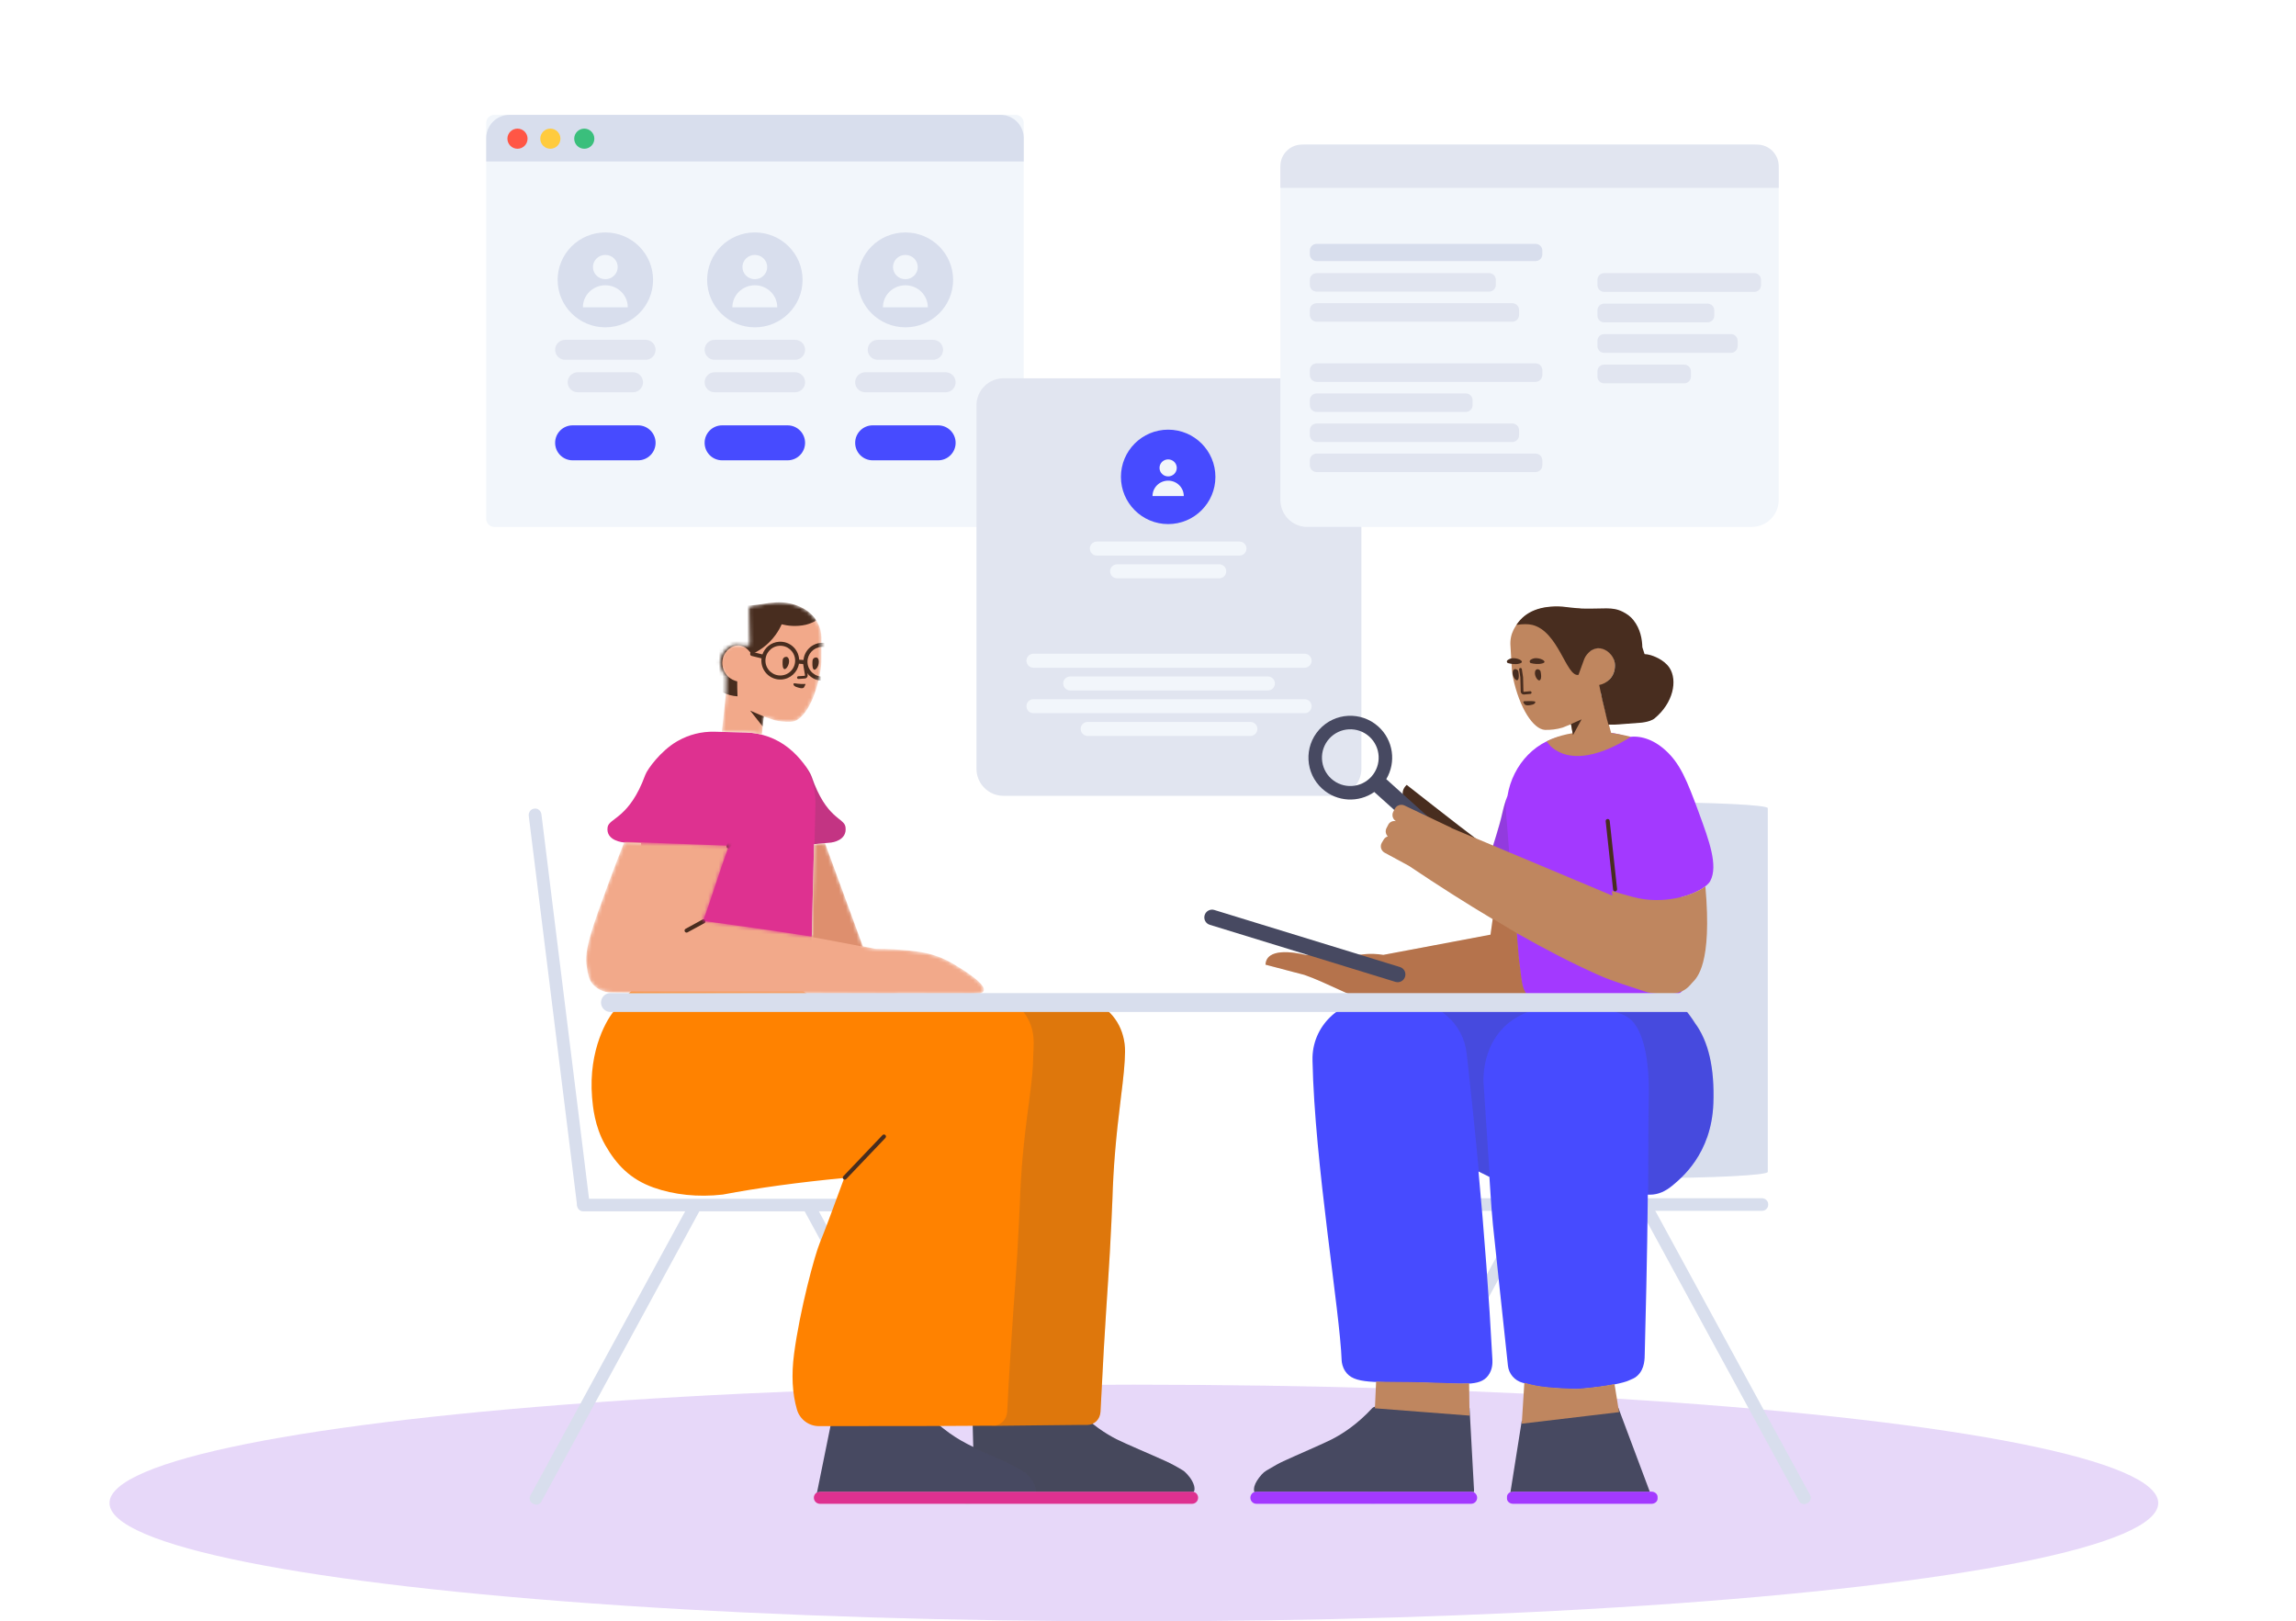 <svg width="650" height="459" viewBox="0 0 650 459" fill="none" xmlns="http://www.w3.org/2000/svg">
<g clip-path="url(#clip4)">
<ellipse opacity="0.2" cx="321" cy="425.5" rx="290" ry="33.5" fill="#873FE2"/>
<path d="M287.529 32.513H139.941C138.674 32.513 137.647 33.54 137.647 34.808V146.88C137.647 148.148 138.674 149.175 139.941 149.175H287.529C288.796 149.175 289.823 148.148 289.823 146.88V34.808C289.823 33.54 288.796 32.513 287.529 32.513Z" fill="#F2F6FB"/>
<path d="M171.377 92.667C178.838 92.667 184.886 86.653 184.886 79.234C184.886 71.816 178.838 65.802 171.377 65.802C163.916 65.802 157.868 71.816 157.868 79.234C157.868 86.653 163.916 92.667 171.377 92.667Z" fill="#D8DEED"/>
<path d="M171.37 79.043C169.433 79.043 167.863 77.503 167.863 75.604C167.863 73.704 169.433 72.165 171.37 72.165C173.306 72.165 174.876 73.704 174.876 75.604C174.876 77.503 173.306 79.043 171.37 79.043ZM171.37 80.763C174.88 80.763 177.725 83.554 177.725 86.997H165.014C165.014 83.554 167.86 80.763 171.37 80.763Z" fill="#F2F6FB"/>
<path d="M159.984 96.202H182.77C184.331 96.202 185.597 97.468 185.597 99.03C185.597 100.591 184.331 101.857 182.77 101.857H159.984C158.422 101.857 157.157 100.591 157.157 99.03C157.157 97.468 158.422 96.202 159.984 96.202ZM163.539 105.392H179.215C180.776 105.392 182.042 106.658 182.042 108.22C182.042 109.782 180.776 111.048 179.215 111.048H163.539C161.977 111.048 160.712 109.782 160.712 108.22C160.712 106.658 161.977 105.392 163.539 105.392Z" fill="#E1E5F0"/>
<path d="M162.104 120.416H180.65C183.382 120.416 185.597 122.632 185.597 125.365C185.597 128.098 183.382 130.314 180.65 130.314H162.104C159.372 130.314 157.157 128.098 157.157 125.365C157.157 122.632 159.372 120.416 162.104 120.416ZM204.425 120.416H222.971C225.704 120.416 227.918 122.632 227.918 125.365C227.918 128.098 225.704 130.314 222.971 130.314H204.425C201.693 130.314 199.478 128.098 199.478 125.365C199.478 122.632 201.693 120.416 204.425 120.416ZM247.046 120.416H265.593C268.325 120.416 270.54 122.632 270.54 125.365C270.54 128.098 268.325 130.314 265.593 130.314H247.046C244.314 130.314 242.1 128.098 242.1 125.365C242.1 122.632 244.314 120.416 247.046 120.416Z" fill="#474BFF"/>
<path d="M213.698 92.667C221.159 92.667 227.207 86.653 227.207 79.234C227.207 71.816 221.159 65.802 213.698 65.802C206.237 65.802 200.189 71.816 200.189 79.234C200.189 86.653 206.237 92.667 213.698 92.667Z" fill="#D8DEED"/>
<path d="M213.691 79.043C211.754 79.043 210.184 77.503 210.184 75.604C210.184 73.704 211.754 72.165 213.691 72.165C215.627 72.165 217.197 73.704 217.197 75.604C217.197 77.503 215.627 79.043 213.691 79.043ZM213.691 80.763C217.201 80.763 220.046 83.554 220.046 86.997H207.335C207.335 83.554 210.181 80.763 213.691 80.763Z" fill="#F2F6FB"/>
<path d="M202.305 96.202H225.091C226.653 96.202 227.918 97.468 227.918 99.03C227.918 100.591 226.653 101.857 225.091 101.857H202.305C200.744 101.857 199.478 100.591 199.478 99.03C199.478 97.468 200.744 96.202 202.305 96.202ZM202.305 105.392H225.091C226.653 105.392 227.918 106.658 227.918 108.22C227.918 109.782 226.653 111.048 225.091 111.048H202.305C200.744 111.048 199.478 109.782 199.478 108.22C199.478 106.658 200.744 105.392 202.305 105.392Z" fill="#E1E5F0"/>
<path d="M256.32 92.667C263.781 92.667 269.829 86.653 269.829 79.234C269.829 71.816 263.781 65.802 256.32 65.802C248.859 65.802 242.811 71.816 242.811 79.234C242.811 86.653 248.859 92.667 256.32 92.667Z" fill="#D8DEED"/>
<path d="M256.312 79.043C254.376 79.043 252.806 77.503 252.806 75.604C252.806 73.704 254.376 72.165 256.312 72.165C258.249 72.165 259.818 73.704 259.818 75.604C259.818 77.503 258.249 79.043 256.312 79.043ZM256.312 80.763C259.822 80.763 262.667 83.554 262.667 86.997H249.957C249.957 83.554 252.802 80.763 256.312 80.763Z" fill="#F2F6FB"/>
<path d="M248.481 96.202H264.158C265.719 96.202 266.985 97.468 266.985 99.03C266.985 100.591 265.719 101.857 264.158 101.857H248.481C246.92 101.857 245.654 100.591 245.654 99.03C245.654 97.468 246.92 96.202 248.481 96.202ZM244.926 105.392H267.713C269.274 105.392 270.54 106.658 270.54 108.22C270.54 109.782 269.274 111.048 267.713 111.048H244.926C243.365 111.048 242.099 109.782 242.099 108.22C242.099 106.658 243.365 105.392 244.926 105.392Z" fill="#E1E5F0"/>
<path d="M137.647 39.111C137.647 35.467 140.602 32.513 144.241 32.513H283.23C286.871 32.513 289.823 35.466 289.823 39.111V45.709H137.647V39.111Z" fill="#D8DEED"/>
<path d="M146.501 42.11C148.076 42.11 149.353 40.834 149.353 39.261C149.353 37.687 148.076 36.412 146.501 36.412C144.926 36.412 143.65 37.687 143.65 39.261C143.65 40.834 144.926 42.11 146.501 42.11Z" fill="#FF5645"/>
<path d="M155.806 42.11C157.381 42.11 158.658 40.834 158.658 39.261C158.658 37.687 157.381 36.412 155.806 36.412C154.231 36.412 152.955 37.687 152.955 39.261C152.955 40.834 154.231 42.11 155.806 42.11Z" fill="#FFCB3D"/>
<path d="M165.411 42.11C166.986 42.11 168.262 40.834 168.262 39.261C168.262 37.687 166.986 36.412 165.411 36.412C163.836 36.412 162.559 37.687 162.559 39.261C162.559 40.834 163.836 42.11 165.411 42.11Z" fill="#3ABF7C"/>
<path d="M377.765 107.1H284.088C279.865 107.1 276.441 110.525 276.441 114.75V217.643C276.441 221.868 279.865 225.293 284.088 225.293H377.765C381.988 225.293 385.412 221.868 385.412 217.643V114.75C385.412 110.525 381.988 107.1 377.765 107.1Z" fill="#E1E5F0"/>
<path d="M292.568 185.07H369.346C370.439 185.07 371.325 185.957 371.325 187.051C371.325 188.144 370.439 189.031 369.346 189.031H292.568C291.474 189.031 290.588 188.144 290.588 187.051C290.588 185.957 291.474 185.07 292.568 185.07ZM292.568 197.942H369.346C370.439 197.942 371.325 198.829 371.325 199.922C371.325 201.016 370.439 201.903 369.346 201.903H292.568C291.474 201.903 290.588 201.016 290.588 199.922C290.588 198.829 291.474 197.942 292.568 197.942ZM302.969 191.506H358.944C360.037 191.506 360.924 192.393 360.924 193.486C360.924 194.58 360.037 195.467 358.944 195.467H302.969C301.876 195.467 300.99 194.58 300.99 193.486C300.99 192.393 301.876 191.506 302.969 191.506ZM307.923 204.378H353.991C355.084 204.378 355.97 205.265 355.97 206.358C355.97 207.452 355.084 208.338 353.991 208.338H307.923C306.829 208.338 305.943 207.452 305.943 206.358C305.943 205.265 306.829 204.378 307.923 204.378Z" fill="#F2F6FB"/>
<path d="M330.709 148.369C338.095 148.369 344.083 142.384 344.083 135.002C344.083 127.62 338.095 121.635 330.709 121.635C323.323 121.635 317.335 127.62 317.335 135.002C317.335 142.384 323.323 148.369 330.709 148.369Z" fill="#474BFF"/>
<path d="M330.704 134.868C329.355 134.868 328.261 133.79 328.261 132.46C328.261 131.13 329.355 130.051 330.704 130.051C332.053 130.051 333.147 131.13 333.147 132.46C333.147 133.79 332.053 134.868 330.704 134.868ZM330.704 136.072C333.149 136.072 335.131 138.027 335.131 140.438H326.277C326.277 138.027 328.259 136.072 330.704 136.072Z" fill="#F2F6FB"/>
<path d="M345.171 159.755H316.248C315.154 159.755 314.268 160.642 314.268 161.736C314.268 162.829 315.154 163.716 316.248 163.716H345.171C346.264 163.716 347.15 162.829 347.15 161.736C347.15 160.642 346.264 159.755 345.171 159.755Z" fill="#F2F6FB"/>
<path d="M350.906 153.319H310.512C309.419 153.319 308.533 154.206 308.533 155.3C308.533 156.393 309.419 157.28 310.512 157.28H350.906C351.999 157.28 352.886 156.393 352.886 155.3C352.886 154.206 351.999 153.319 350.906 153.319Z" fill="#F2F6FB"/>
<path d="M274.95 425.663L274.797 425.74C273.994 426.161 272.962 425.931 272.58 425.204L227.806 342.929C227.386 342.164 227.73 341.207 228.533 340.787L228.686 340.71C229.488 340.289 230.521 340.519 230.903 341.246L241.991 361.595C249.218 374.906 256.444 388.178 263.709 401.489L275.677 423.445C276.097 424.21 275.753 425.204 274.95 425.663Z" fill="#D8DEED"/>
<path d="M165.177 339.372H193.203C210.18 339.372 227.156 339.372 244.094 339.372H270.094C271.012 339.372 271.815 340.137 271.815 341.055V341.246C271.815 342.164 271.05 342.929 270.094 342.929H165.1C164.183 342.929 163.38 342.164 163.38 341.246V341.055C163.38 340.137 164.183 339.372 165.177 339.372Z" fill="#D8DEED"/>
<path d="M150.112 423.445L162.079 401.49C169.306 388.179 176.532 374.906 183.797 361.595L194.885 341.246C195.268 340.519 196.3 340.252 197.103 340.711L197.256 340.787C198.059 341.208 198.403 342.202 197.982 342.929L153.209 425.205C152.827 425.932 151.794 426.199 150.991 425.74L150.838 425.664C150.035 425.205 149.691 424.21 150.112 423.445Z" fill="#D8DEED"/>
<path d="M153.286 230.588L156.918 259.964C159.136 277.751 161.315 295.537 163.533 313.285L166.897 340.519C167.012 341.475 166.362 342.431 165.444 342.546L165.253 342.584C164.336 342.699 163.494 342.011 163.341 340.978L149.691 230.971C149.577 230.015 150.227 229.058 151.144 228.944L151.336 228.905C152.291 228.791 153.171 229.556 153.286 230.588Z" fill="#D8DEED"/>
<path d="M387.629 425.51L387.782 425.587C388.585 426.007 389.617 425.778 390 425.051L434.773 342.775C435.194 342.01 434.85 341.054 434.047 340.633L433.894 340.557C433.091 340.136 432.059 340.366 431.676 341.092L420.588 361.441C413.362 374.752 406.135 388.025 398.87 401.336L386.903 423.292C386.482 424.057 386.826 425.051 387.629 425.51Z" fill="#D8DEED"/>
<path d="M498.78 339.218H470.753C453.777 339.218 436.8 339.218 419.862 339.218H393.862C392.944 339.218 392.141 339.983 392.141 340.901V341.093C392.141 342.011 392.906 342.776 393.862 342.776H498.856C499.774 342.776 500.577 342.011 500.577 341.093V340.901C500.577 339.983 499.774 339.218 498.78 339.218Z" fill="#D8DEED"/>
<path d="M500.462 331.759V304.258C500.462 287.581 500.462 270.942 500.462 254.303V228.79C500.462 227.872 484.594 227.107 465.515 227.107H461.538C442.497 227.107 426.591 227.872 426.591 228.79V331.836C426.591 332.754 442.459 333.519 461.538 333.519H465.515C484.556 333.519 500.462 332.716 500.462 331.759Z" fill="#D8DEED"/>
<path d="M512.468 423.292L500.5 401.336C493.274 388.025 486.047 374.752 478.782 361.441L467.694 341.092C467.312 340.366 466.28 340.098 465.477 340.557L465.324 340.633C464.521 341.054 464.177 342.049 464.597 342.775L509.371 425.051C509.753 425.778 510.785 426.046 511.588 425.587L511.741 425.51C512.544 425.051 512.888 424.057 512.468 423.292Z" fill="#D8DEED"/>
<path d="M355.704 425.722H416.46C417.415 425.722 418.18 424.957 418.18 424.001C418.18 423.045 417.415 422.28 416.46 422.28H355.704C354.748 422.28 353.983 423.045 353.983 424.001C353.983 424.957 354.748 425.722 355.704 425.722ZM467.542 425.722C468.498 425.722 469.262 425.06 469.262 424.266V423.736C469.262 422.942 468.46 422.28 467.542 422.28H428.351C427.395 422.28 426.63 422.942 426.63 423.736V424.266C426.63 425.06 427.433 425.722 428.351 425.722H467.542Z" fill="#A339FF"/>
<path d="M355.132 422.404C355.332 422.324 355.55 422.28 355.78 422.28H416.536C416.781 422.28 417.013 422.33 417.222 422.42C417.273 422.247 417.301 422.063 417.301 421.871L416.028 398.57L389.695 398.182C389.274 398.182 388.892 398.298 388.548 398.57C384.189 403.3 380.021 405.936 377.001 407.487C374.668 408.689 366.868 412.023 363.351 413.652C362.269 414.142 360.668 415.022 358.547 416.292C358.043 416.593 357.589 416.97 357.199 417.41C356.1 418.652 355.41 419.764 355.13 420.747C355.054 420.979 355.054 421.173 355.015 421.406C354.977 421.6 355.015 421.794 355.015 421.987V422.026C355.042 422.158 355.082 422.284 355.132 422.404ZM427.607 422.456C427.851 422.344 428.13 422.28 428.427 422.28H467.05L458.174 398.603L430.798 402.313L427.607 422.456Z" fill="#474961"/>
<path d="M418.564 331.641C419.667 332.189 420.696 332.702 421.653 333.178L421.851 336.204C422.08 340.177 422.348 343.666 422.653 346.741C422.883 349.16 425.827 376.557 426.898 386.61C427.127 388.891 428.771 390.825 431.027 391.447C434.43 392.415 436.609 392.967 445.442 393.278C446.015 393.313 446.589 393.278 447.124 393.244C455.689 392.553 459.971 391.309 460.927 390.895C462.151 390.376 462.801 390.134 463.451 389.547C465.745 387.543 465.592 384.365 465.63 383.19C465.823 375.704 466.343 355.547 466.501 338.204C466.732 338.205 466.964 338.206 467.198 338.206C469.373 338.206 471.466 337.288 473.396 335.682C475.858 333.616 484.518 326.786 485.055 312.414C485.428 302.415 483.688 294.82 479.834 289.629C479.834 289.591 475.036 282.017 472.122 282.017H429.194C426.211 282.119 412.892 282.464 389.236 283.053L389.25 283.145C389.118 283.142 388.986 283.139 388.853 283.136C379.18 282.958 371.342 290.674 371.571 300.096C371.571 300.167 371.571 300.203 371.571 300.274C372.183 329.501 379.333 371.137 379.83 385.217C379.868 385.751 380.021 386.924 380.824 388.168C383.309 391.973 389.121 391.12 402.695 391.44C414.242 391.724 418.906 392.577 421.277 389.448C422.577 387.742 422.539 385.786 422.501 384.897C421.555 367.058 420.179 349.052 418.564 331.641Z" fill="#474BFF"/>
<path opacity="0.177" d="M418.647 331.567C419.75 332.116 420.779 332.628 421.735 333.104L419.982 306.305C419.944 304.751 419.752 295.353 427.361 289.376C432.905 285.058 439.635 284.781 444.108 284.609C450.991 284.332 456.344 286.129 457.376 286.474C458.676 286.923 459.326 287.165 459.976 287.476C467.394 291.069 466.82 308.344 466.744 311.488C466.667 315.461 466.629 321.645 466.629 328.831C466.629 331.754 466.612 334.873 466.583 338.09C466.787 338.09 466.992 338.091 467.198 338.092C469.373 338.092 471.466 337.174 473.396 335.567C475.858 333.502 484.518 326.671 485.055 312.299C485.428 302.301 483.688 294.706 479.834 289.514C479.834 289.476 475.036 281.902 472.122 281.902H429.194C426.288 282.002 413.247 282.394 390.072 283.078C392.897 283.141 395.7 283.203 398.532 283.266C407.135 283.48 414.285 289.844 415.202 298.164C416.417 308.895 417.584 320.102 418.647 331.567Z" fill="#444444"/>
<path d="M418.394 237.841C412.774 233.634 398.244 222.197 398.244 222.197C393.503 226.481 404.897 234.169 404.897 234.169" fill="#482D1F"/>
<path d="M392.453 220.571C395.305 215.805 394.487 209.535 390.206 205.679C385.341 201.297 377.846 201.69 373.466 206.556C369.086 211.423 369.479 218.921 374.343 223.303C378.524 227.068 384.647 227.308 389.067 224.212L402.647 236.444C402.961 236.727 403.444 236.701 403.727 236.387L406.029 233.829C406.312 233.515 406.287 233.031 405.973 232.749L392.453 220.571ZM388.242 219.865C385.274 223.162 380.197 223.428 376.902 220.46C373.606 217.492 373.34 212.413 376.307 209.116C379.275 205.819 384.352 205.553 387.647 208.521C390.943 211.49 391.209 216.569 388.242 219.865Z" fill="#474961"/>
<path d="M426.774 225.296C426.2 226.799 425.735 228.343 425.38 229.928C423.265 239.349 419.808 244.897 422.188 249.407C423.594 252.067 426.294 252.865 428.387 253.089L429.825 271.068C430.396 275.936 430.777 278.644 430.968 279.193C430.932 283.693 436.583 282.548 447.105 282.548C459.347 282.548 475.677 284.197 476.651 279.665C477.528 275.58 477.318 267.013 476.02 253.964C480.274 252.85 483.403 250.925 484.201 249.367C486.447 245.041 483.87 238.048 480.999 230.199C477.538 220.791 475.661 216.163 471.428 212.339C467.922 209.18 464.09 208.089 460.862 208.698C458.257 207.65 455.395 207.185 452.438 207.446L444.058 208.186C435.131 208.907 428.216 216.377 426.774 225.296Z" fill="#A339FF"/>
<path opacity="0.177" d="M426.511 225.854C426.018 227.206 425.613 228.591 425.295 230.008C423.18 239.429 419.724 244.977 422.104 249.487C423.492 252.115 426.144 252.925 428.226 253.161L428.135 252.018L428.108 251.637L426.447 231.163L426.399 230.476C426.268 228.915 426.311 227.365 426.511 225.854Z" fill="#444444"/>
<path d="M456.121 207.494C455.459 205.272 454.508 201.6 453.266 196.477L453.156 194.321C453.233 193.901 453.304 193.887 453.686 193.772C454.68 193.504 455.215 192.859 455.903 192.094C457.165 190.64 457.509 188.498 456.897 186.548C456.132 184.673 454.144 183.258 452.309 183.411C451.621 183.488 450.971 183.755 450.359 184.138L450.321 184.176C450.13 184.367 449.862 184.406 449.594 184.444C448.944 184.444 448.409 183.985 448.371 183.335L448.027 173.351C448.027 172.701 447.53 172.242 446.88 172.242C445.465 172.242 444.088 172.166 442.674 171.86C442.482 171.86 442.33 171.821 442.177 171.821C440.8 171.668 433.421 171.209 429.444 176.679C429.1 177.215 428.756 177.75 428.488 178.286C427.8 179.663 427.494 181.193 427.609 182.799L428.03 189.761C428.106 190.449 428.182 191.138 428.335 191.864C430.171 200.471 434.071 206.438 437.359 206.629C439.041 206.667 440.724 206.476 442.368 205.979C442.572 205.876 442.443 205.956 444.741 205.027L445.209 207.558C440.644 208.302 438.104 209.755 437.826 209.897C438.639 210.795 438.752 211.098 439.455 211.666C447.309 218.015 460.057 209.655 461.665 208.584C459.705 208.079 457.855 207.726 456.121 207.494ZM422.58 260.2L421.967 264.595L391.607 270.327C390.71 270.172 389.844 270.087 389.008 270.063C386.133 269.943 383.658 270.501 381.981 270.94C377.789 270.741 373.637 270.501 369.484 270.302C366.091 269.505 358.505 268.309 358.265 273.093C358.265 273.093 361.539 273.97 365.971 275.126C367.008 275.396 368.109 275.683 369.247 275.979C375.124 278.009 382.813 282.195 387.242 283.615L432.602 282.031C431.917 281.19 431.407 280.236 431.102 279.162C430.911 278.613 430.53 275.904 429.96 271.036L429.411 264.179C437.696 268.892 445.389 272.834 452.491 276.007C456.795 277.931 462.056 279.439 466.277 280.881C476.114 282.884 477.971 279.341 479.094 278.179C480.402 276.826 484.756 272.986 482.795 250.936C479.231 253.615 470.716 256.224 462.219 253.914C460.023 253.316 458.06 252.752 456.332 252.221L456.47 253.552L411.052 234.481C410.943 234.397 410.824 234.322 410.697 234.258L397.582 228.023C396.588 227.564 395.364 227.985 394.867 228.979L394.408 229.859C393.943 230.827 394.316 231.93 395.184 232.473C394.26 232.279 393.345 232.715 392.955 233.592L392.497 234.472C392.106 235.284 392.306 236.19 392.892 236.782C392.392 236.933 391.944 237.273 391.669 237.775L391.165 238.63C390.614 239.635 391.01 240.843 391.977 241.392L398.824 245.098C407.188 250.712 415.107 255.746 422.58 260.2ZM389.582 391.116L389.236 398.684L416.027 400.754L415.911 391.586C412.98 391.778 408.822 391.474 402.776 391.325C397.15 391.192 392.857 391.261 389.582 391.116ZM431.545 391.456L430.812 403.045L458.357 399.772L457.07 391.829C454.804 392.284 451.558 392.778 447.205 393.129C446.67 393.164 446.097 393.198 445.523 393.164C437.074 392.866 434.713 392.347 431.545 391.456Z" fill="#BF865F"/>
<path d="M454.238 200.708C454.681 202.679 455.073 204.309 455.345 205.137C455.949 205.137 456.556 205.137 457.165 205.137C458.079 205.137 461.382 204.79 464.468 204.602C464.468 204.602 464.697 204.602 464.889 204.563C465.883 204.41 466.839 204.257 467.794 203.76C467.794 203.76 468.1 203.645 468.368 203.416C473.759 198.979 474.944 192.629 472.65 189.072C471.006 186.586 467.794 185.63 467.336 185.477C466.724 185.285 466.112 185.209 465.577 185.171C465.368 184.544 465.159 183.885 464.95 183.223C464.895 180.991 464.399 178.023 462.442 175.57C461.639 174.537 460.568 173.772 459.421 173.198C456.362 171.668 454.03 172.433 447.989 172.28C446.765 172.28 442.542 171.742 442.389 171.742C436.16 171.348 431.805 173.07 429.323 176.909C431.163 176.628 432.656 176.628 433.803 176.909C441.221 178.745 443.4 191.597 446.803 191.061C446.836 191.057 446.87 191.051 446.907 191.043L446.88 191.023L448.524 186.509C448.906 185.591 449.556 184.865 450.321 184.253C450.933 183.87 451.583 183.602 452.271 183.526C454.106 183.373 456.094 184.788 456.859 186.662C456.984 186.983 457.077 187.311 457.139 187.641C457.351 189.265 456.932 190.908 455.903 192.094C455.846 192.158 455.787 192.221 455.726 192.283C455.724 192.287 455.721 192.29 455.718 192.294C454.917 193.121 453.876 193.689 452.737 193.914C453.209 196.452 453.96 199.764 454.238 200.708ZM433.421 187.733C434.186 187.925 435.447 188.116 436.48 187.848C438.277 187.466 436.594 186.395 434.95 186.318C434.186 186.28 433.574 186.586 433.192 186.892C432.924 187.16 433.039 187.657 433.421 187.733ZM426.963 187.734C427.748 187.934 428.959 188.174 430.047 187.887C431.89 187.457 430.184 186.377 428.567 186.327C427.719 186.286 427.171 186.603 426.776 186.906C426.453 187.165 426.572 187.653 426.963 187.734Z" fill="#482D1F"/>
<path opacity="0.2" d="M423.169 260.436C422.982 260.327 422.794 260.217 422.607 260.107L421.965 264.632L391.61 270.328C390.713 270.172 389.845 270.087 389.008 270.063C386.134 269.943 383.658 270.501 381.981 270.94C377.789 270.74 373.637 270.501 369.485 270.302C366.091 269.505 358.505 268.309 358.266 273.093C358.266 273.093 361.539 273.97 365.971 275.126C367.008 275.396 368.109 275.683 369.247 275.979C375.124 278.009 382.814 282.195 387.242 283.614L432.603 282.031C431.918 281.19 431.407 280.236 431.103 279.162C430.911 278.613 430.53 275.904 429.96 271.036L429.446 264.609L429.41 264.463L429.434 264.458L429.411 264.18L423.169 260.436Z" fill="#8C2A00"/>
<path d="M341.036 259.083C340.689 260.257 341.335 261.466 342.509 261.813L395.049 277.963C396.222 278.31 397.431 277.663 397.778 276.489C398.125 275.315 397.479 274.105 396.305 273.758L343.766 257.609C342.63 257.263 341.383 257.908 341.036 259.083Z" fill="#474961"/>
<path d="M444.756 204.979L447.753 203.639L445.319 208.107L444.756 204.979Z" fill="#482D1F"/>
<path d="M429.75 192.4C430.094 191.941 429.979 190.908 429.865 190.219C429.826 189.722 429.368 189.416 428.947 189.416C428.679 189.454 428.335 189.607 428.259 190.143C427.991 191.405 429.291 193.164 429.75 192.4ZM436.059 192.438C436.441 191.979 436.288 190.908 436.173 190.258C436.135 189.76 435.676 189.454 435.256 189.454C434.988 189.493 434.644 189.646 434.568 190.181C434.3 191.443 435.562 193.203 436.059 192.438Z" fill="#482D1F"/>
<path d="M430.416 191.764L430.074 189.537C430.042 189.328 430.186 189.133 430.394 189.101C430.603 189.069 430.798 189.212 430.83 189.421L431.176 191.672L431.18 191.719L431.288 195.772C431.304 195.817 431.34 195.846 431.39 195.85C431.852 195.792 432.448 195.736 433.178 195.683C433.389 195.668 433.572 195.827 433.587 196.037C433.602 196.248 433.444 196.431 433.233 196.446C432.502 196.499 431.91 196.555 431.46 196.613L431.418 196.616C430.972 196.623 430.609 196.312 430.531 195.891L430.525 195.831L430.416 191.764Z" fill="#482D1F"/>
<path d="M433.497 199.552C433.765 199.514 434.453 199.361 434.606 198.94C434.606 198.864 434.682 198.749 434.644 198.673C434.529 198.481 433.344 198.481 433.344 198.481C431.776 198.52 431.394 198.443 431.279 198.634C431.241 198.749 431.241 198.902 431.509 199.246C431.853 199.897 433.115 199.667 433.497 199.552Z" fill="#482D1F"/>
<path d="M456.662 251.826L454.568 232.49C454.534 232.175 454.762 231.892 455.077 231.857C455.392 231.823 455.675 232.051 455.709 232.366L457.802 251.702C457.836 252.017 457.609 252.3 457.294 252.334C456.979 252.369 456.696 252.141 456.662 251.826Z" fill="#482D1F"/>
<path d="M285.186 422.28H232.148C231.18 422.28 230.406 423.045 230.406 424.001C230.406 424.957 231.18 425.722 232.148 425.722H293.664H337.465C338.421 425.722 339.185 424.957 339.185 424.001C339.185 423.045 338.421 422.28 337.465 422.28H285.186Z" fill="#DE3190"/>
<path d="M337.979 422.317C338.057 422.164 338.117 421.997 338.153 421.821V421.783C338.153 421.591 338.192 421.4 338.153 421.209C338.115 420.979 338.115 420.788 338.039 420.559C337.542 418.837 336.203 417.384 335.324 416.581C335.209 416.466 335.133 416.428 335.018 416.351C333.336 415.318 331.615 414.362 329.818 413.559C326.3 411.952 318.5 408.663 316.168 407.477C313.147 405.947 308.98 403.346 304.621 398.68C304.277 398.412 303.894 398.297 303.474 398.297L277.206 398.45C276.097 398.45 275.218 399.368 275.294 400.516L275.542 409.627C274.429 409.101 273.298 408.519 272.026 407.783C270.218 406.75 267.679 405.067 264.832 402.543C263.255 401.166 261.639 399.789 260.062 398.412L236.249 398.106L231.276 422.606C231.563 422.401 231.917 422.28 232.301 422.28H285.34H337.618C337.742 422.28 337.863 422.293 337.979 422.317Z" fill="#474961"/>
<path opacity="0.177" d="M293.264 422.28H337.559C337.658 422.105 337.732 421.912 337.775 421.706V421.668C337.775 421.476 337.813 421.285 337.775 421.094C337.737 420.864 337.737 420.673 337.66 420.444C337.163 418.722 335.825 417.269 334.946 416.466C334.831 416.351 334.755 416.313 334.64 416.236C332.957 415.203 331.237 414.247 329.44 413.444C325.922 411.837 318.122 408.548 315.79 407.362C312.769 405.832 308.602 403.231 304.243 398.565C303.899 398.297 303.516 398.182 303.096 398.182L276.828 398.335C275.719 398.335 275.213 399.141 275.289 400.288L275.547 409.823C278.177 411.041 280.806 412.018 285.087 414.056C286.922 414.936 288.681 415.93 290.402 417.039C291.243 417.804 292.696 419.373 293.155 421.209C293.231 421.515 293.231 421.821 293.269 422.088C293.269 422.153 293.267 422.217 293.264 422.28Z" fill="#444444"/>
<path d="M280.585 403.624C280.716 403.639 280.849 403.646 280.983 403.646L305.812 403.38H307.819C309.792 403.38 311.458 401.858 311.56 399.604C311.798 395.056 312.105 389.07 312.479 382.152C313.499 364.699 314.043 359.141 314.656 345.692C314.758 343.438 314.86 341.417 314.928 339.512C315.2 330.456 315.914 321.982 317.308 310.904C318.091 304.763 318.465 300.954 318.499 297.728C318.533 294.735 317.751 291.781 316.254 289.332C315.506 288.127 314.656 287.078 313.635 286.184C311.016 283.89 307.513 281.947 304.724 282.141C297.495 282.175 290.266 282.18 283.037 282.206C281.523 281.846 279.834 281.669 277.97 281.673L274.345 281.711C274.366 281.668 259.102 281.587 228.555 281.469C219.093 274.038 208.637 270.922 197.189 272.121C192.62 272.6 188.479 273.904 184.768 276.035C180.672 278.355 177.095 281.675 174.037 285.995C172.152 287.967 166.493 296.968 167.617 310.676C167.834 313.201 168.306 318.824 171.351 324.179C174.541 329.763 178.456 333.856 185.017 336.189C190.817 338.255 197.596 338.981 204.629 338.178C214.537 336.291 225.997 334.723 239.008 333.473C235.495 343.093 233.218 349.139 232.179 351.612C230.62 355.284 226.389 371.138 224.799 383.283C224.022 389.223 224.293 394.475 225.614 399.039C226.419 401.822 228.968 403.737 231.864 403.734L264.406 403.7L279.015 403.624H280.585Z" fill="#FF8200"/>
<path opacity="0.177" d="M282.51 282.208C285.735 282.896 288.196 284.379 289.892 286.655C293.555 291.57 292.5 296.294 292.5 299.201V299.393C292.464 302.567 292.065 306.316 291.267 312.359C289.781 323.261 289.02 331.561 288.73 340.511C288.657 342.347 288.549 344.375 288.44 346.593C287.824 359.789 287.207 365.259 286.12 382.472C285.685 389.28 285.359 395.132 285.141 399.646C285.032 401.864 283.256 403.624 281.154 403.624H280.574C280.708 403.643 280.845 403.652 280.983 403.652L305.812 403.38H307.819C309.792 403.38 311.56 401.746 311.56 399.234C311.798 394.701 312.105 388.734 312.479 381.837C313.499 364.44 314.043 358.899 314.656 345.493C314.758 343.245 314.86 341.23 314.928 339.332C315.2 330.304 315.914 321.857 317.308 310.814C318.091 304.692 318.465 300.895 318.499 297.679C318.533 294.695 317.751 291.751 316.254 289.309C315.506 288.108 314.656 287.062 313.635 286.171C311.016 283.885 307.513 281.948 304.724 282.141C297.319 282.176 289.915 282.18 282.51 282.208Z" fill="#444444"/>
<path d="M223.225 211.738C226.552 214.334 229.238 218.328 229.742 219.793C233.917 231.941 238.946 231.46 239.347 234.091C239.948 238.028 235.341 238.507 235.341 238.507C233.201 238.712 231.574 238.869 230.461 238.976L230.196 249.842L230.171 250.226L229.726 269.263L229.626 272.979C229.637 273.285 229.608 273.554 229.58 273.861C229.554 274.207 229.527 274.514 229.5 274.859C229.417 275.742 229.255 276.59 229.017 277.44C228.914 277.788 228.85 278.135 228.709 278.484C196.891 279.596 180.885 277.374 180.691 271.818L181.484 238.658L176.658 238.495C176.658 238.495 171.414 238.141 172.013 234.181C172.413 231.534 178.165 231.75 182.664 219.409C183.281 217.714 187.057 212.601 191.519 209.969C191.66 209.885 191.802 209.805 191.944 209.726C194.989 208.005 198.523 207.059 202.269 207.148L211.076 207.376C215.692 207.468 219.899 209.088 223.225 211.738Z" fill="#DE3190"/>
<path opacity="0.177" d="M227.366 215.941C228.628 217.553 229.508 219.039 229.775 219.815C233.95 231.963 238.946 231.459 239.347 234.091C239.948 238.028 235.395 238.495 235.395 238.495L230.585 238.96L230.842 228.447L230.856 227.757C230.975 223.377 229.674 219.293 227.366 215.941Z" fill="#444444"/>
<mask id="mask0" mask-type="alpha" maskUnits="userSpaceOnUse" x="165" y="170" width="114" height="112">
<path d="M205.606 191.389C205.536 191.325 205.468 191.259 205.401 191.189C204.19 189.912 203.481 187.883 204.149 185.922C204.771 184.032 206.624 182.502 208.461 182.579C209.496 182.611 212.274 183.247 212.256 182.325L212.054 172.569C212.042 171.954 212.52 171.429 213.137 171.417C214.488 171.367 215.813 171.199 217.237 170.812C217.394 170.79 217.55 170.768 217.706 170.746C218.997 170.536 226.241 169.647 230.393 174.759C230.771 175.181 231.103 175.676 231.428 176.247C232.174 177.552 232.555 179.048 232.547 180.58L232.52 187.4C232.486 188.086 232.452 188.773 232.342 189.451C231.025 197.937 227.509 203.931 224.319 204.287C223.927 204.361 221.876 204.491 219.436 203.928C219.214 203.867 219.391 203.961 216.21 202.843L215.684 208.018C214.166 207.622 212.575 207.396 210.932 207.364L204.363 207.194L205.193 199.322L205.552 195.91L205.606 191.389ZM229.799 265.142L230.121 251.42L230.155 250.132L230.174 249.837L230.328 243.542L230.448 238.987L233.557 238.688L244.286 267.898C245.289 268.087 246.449 268.324 247.809 268.613C249.997 268.601 251.808 268.652 253.242 268.764C259.05 269.218 264.041 269.407 269.884 272.881C280.536 279.213 281.366 282.129 272.375 281.628L254.036 281.521C253.808 281.605 253.58 281.659 253.352 281.679C253.352 281.679 226.552 281.443 172.953 280.971C170.797 280.952 168.773 279.931 167.474 278.21C166.85 277.381 166.396 275.866 166.114 273.664C165.238 269.017 167.74 262.362 172.493 249.435C174.005 245.336 175.437 241.61 176.784 238.299L206.411 239.42C204.126 245.1 200.094 258.609 198.952 260.68C198.949 260.681 198.947 260.682 198.944 260.683C207.476 261.833 217.698 263.259 229.799 265.142Z" fill="white"/>
</mask>
<g mask="url(#mask0)">
<path d="M205.606 191.389C205.536 191.325 205.468 191.259 205.401 191.189C204.19 189.912 203.481 187.883 204.149 185.922C204.771 184.032 206.624 182.502 208.461 182.579C209.496 182.611 212.274 183.247 212.256 182.325L212.054 172.569C212.042 171.954 212.52 171.429 213.137 171.417C214.488 171.367 215.813 171.199 217.237 170.812C217.394 170.79 217.55 170.768 217.706 170.746C218.997 170.536 226.241 169.647 230.393 174.759C230.771 175.181 231.103 175.676 231.428 176.247C232.174 177.552 232.555 179.048 232.547 180.58L232.52 187.4C232.486 188.086 232.452 188.773 232.342 189.451C231.025 197.937 227.509 203.931 224.319 204.287C223.927 204.361 221.876 204.491 219.436 203.928C219.214 203.867 219.391 203.961 216.21 202.843L215.684 208.018C214.166 207.622 212.575 207.396 210.932 207.364L204.363 207.194L205.193 199.322L205.552 195.91L205.606 191.389ZM229.799 265.142L230.121 251.42L230.155 250.132L230.174 249.837L230.328 243.542L230.448 238.987L233.557 238.688L244.286 267.898C245.289 268.087 246.449 268.324 247.809 268.613C249.997 268.601 251.808 268.652 253.242 268.764C259.05 269.218 264.041 269.407 269.884 272.881C280.536 279.213 281.366 282.129 272.375 281.628L254.036 281.521C253.808 281.605 253.58 281.659 253.352 281.679C253.352 281.679 226.552 281.443 172.953 280.971C170.797 280.952 168.773 279.931 167.474 278.21C166.85 277.381 166.396 275.866 166.114 273.664C165.238 269.017 167.74 262.362 172.493 249.435C174.005 245.336 175.437 241.61 176.784 238.299L206.411 239.42C204.126 245.1 200.094 258.609 198.952 260.68C198.949 260.681 198.947 260.682 198.944 260.683C207.476 261.833 217.698 263.259 229.799 265.142Z" fill="#F2A98A"/>
<path d="M215.926 205.677L212.373 201.17L216.222 202.842L215.926 205.677Z" fill="#482D1F"/>
<path d="M212.864 185.385C212.708 185.101 212.108 184.109 211.014 183.341C210.908 183.253 210.078 182.743 209.043 182.711C207.206 182.633 205.353 184.169 204.731 186.065C204.062 188.033 204.733 190.065 205.944 191.346C206.879 192.335 208.015 192.727 208.709 192.895C208.703 194.194 208.729 195.606 208.79 197.129C205.825 196.935 203.212 195.643 200.951 193.251C200.017 192.268 197.535 189.546 196.761 185.195C196.673 184.642 196.496 183.585 196.481 182.276C190.597 182.373 185.839 179.744 184.089 176.014C182.459 172.501 183.591 168.296 183.752 167.7C185.366 161.708 190.8 161.777 191.265 161.765C191.265 161.765 199.099 159.043 205.292 171.578C205.296 171.587 205.3 171.595 205.304 171.603C207.079 171.464 209.233 171.589 212.514 171.39C213.712 171.324 215.461 171.031 217.608 170.718C217.761 170.734 219.596 170.548 219.753 170.526C220.528 170.526 223.127 170.281 226.488 171.786C229.849 173.292 231.09 175.556 231.04 175.651C230.944 175.833 229.228 176.609 228.203 176.848C225.327 177.507 222.829 177.129 221.294 176.737C220.89 177.656 220.318 178.711 219.556 179.746C217.349 182.822 214.567 184.414 212.832 185.193C212.843 185.257 212.853 185.321 212.864 185.385Z" fill="#482D1F"/>
<path d="M230.02 187.033C230.064 186.51 230.481 186.12 231.006 186.123C231.327 186.101 231.625 186.32 231.785 186.87C232.121 188.207 230.848 190.217 230.267 189.418C229.91 188.922 229.99 187.756 230.02 187.033ZM221.575 186.857C221.62 186.333 222.036 185.944 222.561 185.947C222.883 185.925 223.181 186.144 223.34 186.693C223.676 188.031 222.404 190.041 221.823 189.241C221.465 188.746 221.545 187.58 221.575 186.857Z" fill="#482D1F"/>
<path d="M228.058 187.442L228.66 191.118C228.694 191.585 228.369 192.04 227.923 192.072C227.661 192.111 227.492 192.123 226.812 192.158C226.508 192.173 226.3 192.185 226.054 192.202C225.844 192.217 225.661 192.058 225.646 191.848C225.632 191.637 225.79 191.454 226.001 191.439C226.252 191.422 226.465 191.409 226.773 191.394C227.426 191.36 227.584 191.349 227.842 191.312C227.859 191.309 227.904 191.246 227.901 191.206L227.303 187.566C227.269 187.357 227.411 187.161 227.619 187.126C227.827 187.092 228.024 187.234 228.058 187.442Z" fill="#482D1F"/>
<path d="M225.649 194.545C225.389 194.48 224.751 194.231 224.649 193.818C224.643 193.735 224.598 193.612 224.631 193.568C224.762 193.349 225.246 193.483 225.909 193.562C227.087 193.69 228.069 193.621 228.069 193.621C228.069 193.621 227.791 194.354 227.624 194.575C227.259 195.104 226.061 194.684 225.649 194.545Z" fill="#482D1F"/>
<path d="M215.842 185.261C216.525 183.299 218.323 181.832 220.526 181.678C223.475 181.472 226.033 183.696 226.239 186.646C226.242 186.689 226.245 186.731 226.247 186.774C226.295 186.765 226.345 186.761 226.396 186.765L227.473 186.84C227.709 184.273 229.776 182.181 232.43 181.995C235.379 181.789 237.937 184.014 238.143 186.964C238.35 189.914 236.126 192.473 233.177 192.679C230.322 192.879 227.834 190.801 227.491 187.992L226.316 187.91C226.27 187.906 226.226 187.898 226.183 187.884C225.793 190.281 223.799 192.185 221.273 192.362C218.324 192.568 215.766 190.344 215.56 187.393C215.535 187.049 215.545 186.71 215.584 186.379L212.8 185.695C212.492 185.62 212.304 185.309 212.38 185.001C212.455 184.694 212.766 184.505 213.074 184.581L215.842 185.261ZM228.601 187.514C228.603 187.553 228.605 187.592 228.608 187.631C228.77 189.949 230.78 191.697 233.097 191.535C235.414 191.372 237.161 189.362 236.999 187.044C236.837 184.726 234.827 182.978 232.51 183.14C230.282 183.296 228.581 185.161 228.598 187.365C228.604 187.407 228.606 187.45 228.603 187.494C228.603 187.501 228.602 187.507 228.601 187.514ZM221.193 191.217C223.51 191.055 225.257 189.044 225.095 186.726C224.933 184.408 222.923 182.66 220.606 182.823C218.289 182.985 216.542 184.995 216.704 187.313C216.866 189.631 218.876 191.379 221.193 191.217Z" fill="#482D1F"/>
<path d="M194.644 263.944C194.366 264.096 194.017 263.993 193.866 263.715C193.714 263.437 193.816 263.089 194.094 262.937L198.874 260.327C199.152 260.176 199.5 260.278 199.652 260.556C199.804 260.834 199.701 261.183 199.423 261.335L194.644 263.944ZM206.788 239.83C206.664 240.122 206.327 240.258 206.036 240.134C205.744 240.01 205.608 239.674 205.732 239.382L210.853 227.307C210.976 227.016 211.313 226.879 211.604 227.003C211.896 227.127 212.032 227.464 211.908 227.756L206.788 239.83Z" fill="#482D1F"/>
<path opacity="0.2" d="M229.794 265.252L230.145 250.261L230.169 249.877L230.435 238.981L233.546 238.68L244.254 267.969L229.794 265.252Z" fill="#8C2A00"/>
</g>
<path d="M239.575 333.783L250.666 322.14C250.884 321.911 250.875 321.547 250.646 321.329C250.417 321.11 250.054 321.119 249.835 321.348L238.744 332.991C238.526 333.221 238.535 333.584 238.764 333.802C238.993 334.021 239.356 334.012 239.575 333.783Z" fill="#482D1F"/>
<path d="M478.706 281.138H172.823C171.345 281.138 170.147 282.336 170.147 283.815C170.147 285.294 171.345 286.493 172.823 286.493H478.706C480.184 286.493 481.382 285.294 481.382 283.815C481.382 282.336 480.184 281.138 478.706 281.138Z" fill="#D8DEED"/>
<path d="M495.912 40.928H370.118C365.894 40.928 362.471 44.353 362.471 48.578V141.525C362.471 145.75 365.894 149.175 370.118 149.175H495.912C500.135 149.175 503.559 145.75 503.559 141.525V48.578C503.559 44.353 500.135 40.928 495.912 40.928Z" fill="#F2F6FB"/>
<path d="M372.731 77.321H421.56C422.615 77.321 423.471 78.177 423.471 79.233V80.648C423.471 81.704 422.615 82.56 421.56 82.56H372.731C371.675 82.56 370.819 81.704 370.819 80.648V79.233C370.819 78.177 371.675 77.321 372.731 77.321ZM372.731 85.835H428.141C429.197 85.835 430.053 86.691 430.053 87.747V89.162C430.053 90.218 429.197 91.074 428.141 91.074H372.731C371.675 91.074 370.819 90.218 370.819 89.162V87.747C370.819 86.691 371.675 85.835 372.731 85.835ZM372.731 102.863H434.723C435.779 102.863 436.635 103.719 436.635 104.775V106.19C436.635 107.246 435.779 108.102 434.723 108.102H372.731C371.675 108.102 370.819 107.246 370.819 106.19V104.775C370.819 103.719 371.675 102.863 372.731 102.863ZM372.731 111.377H414.978C416.034 111.377 416.89 112.233 416.89 113.289V114.704C416.89 115.76 416.034 116.616 414.978 116.616H372.731C371.675 116.616 370.819 115.76 370.819 114.704V113.289C370.819 112.233 371.675 111.377 372.731 111.377ZM372.731 119.891H428.141C429.197 119.891 430.053 120.747 430.053 121.803V123.218C430.053 124.274 429.197 125.13 428.141 125.13H372.731C371.675 125.13 370.819 124.274 370.819 123.218V121.803C370.819 120.747 371.675 119.891 372.731 119.891ZM372.731 128.405H434.723C435.779 128.405 436.635 129.261 436.635 130.317V131.732C436.635 132.788 435.779 133.644 434.723 133.644H372.731C371.675 133.644 370.819 132.788 370.819 131.732V130.317C370.819 129.261 371.675 128.405 372.731 128.405Z" fill="#E1E5F0"/>
<path d="M434.723 69.033H372.731C371.675 69.033 370.819 69.889 370.819 70.946V71.996C370.819 73.052 371.675 73.908 372.731 73.908H434.723C435.779 73.908 436.635 73.052 436.635 71.996V70.946C436.635 69.889 435.779 69.033 434.723 69.033Z" fill="#D8DEED"/>
<path d="M454.147 77.321H496.638C497.694 77.321 498.55 78.177 498.55 79.233V80.719C498.55 81.775 497.694 82.631 496.638 82.631H454.147C453.091 82.631 452.235 81.775 452.235 80.719V79.233C452.235 78.177 453.091 77.321 454.147 77.321ZM454.147 85.951H483.405C484.461 85.951 485.317 86.807 485.317 87.863V89.349C485.317 90.405 484.461 91.261 483.405 91.261H454.147C453.091 91.261 452.235 90.405 452.235 89.349V87.863C452.235 86.807 453.091 85.951 454.147 85.951ZM454.147 94.58H490.021C491.077 94.58 491.933 95.437 491.933 96.493V97.978C491.933 99.035 491.077 99.891 490.021 99.891H454.147C453.091 99.891 452.235 99.035 452.235 97.978V96.493C452.235 95.437 453.091 94.58 454.147 94.58ZM454.147 103.21H476.789C477.845 103.21 478.7 104.066 478.7 105.123V106.608C478.7 107.664 477.845 108.521 476.789 108.521H454.147C453.091 108.521 452.235 107.664 452.235 106.608V105.123C452.235 104.066 453.091 103.21 454.147 103.21Z" fill="#E1E5F0"/>
<path d="M362.471 47.05C362.471 43.669 365.21 40.928 368.59 40.928H497.44C500.819 40.928 503.559 43.668 503.559 47.05V53.172H362.471V47.05Z" fill="#E1E5F0"/>
</g>
<defs>
<clipPath id="clip4">
<rect width="650" height="459" fill="white"/>
</clipPath>
</defs>
</svg>
